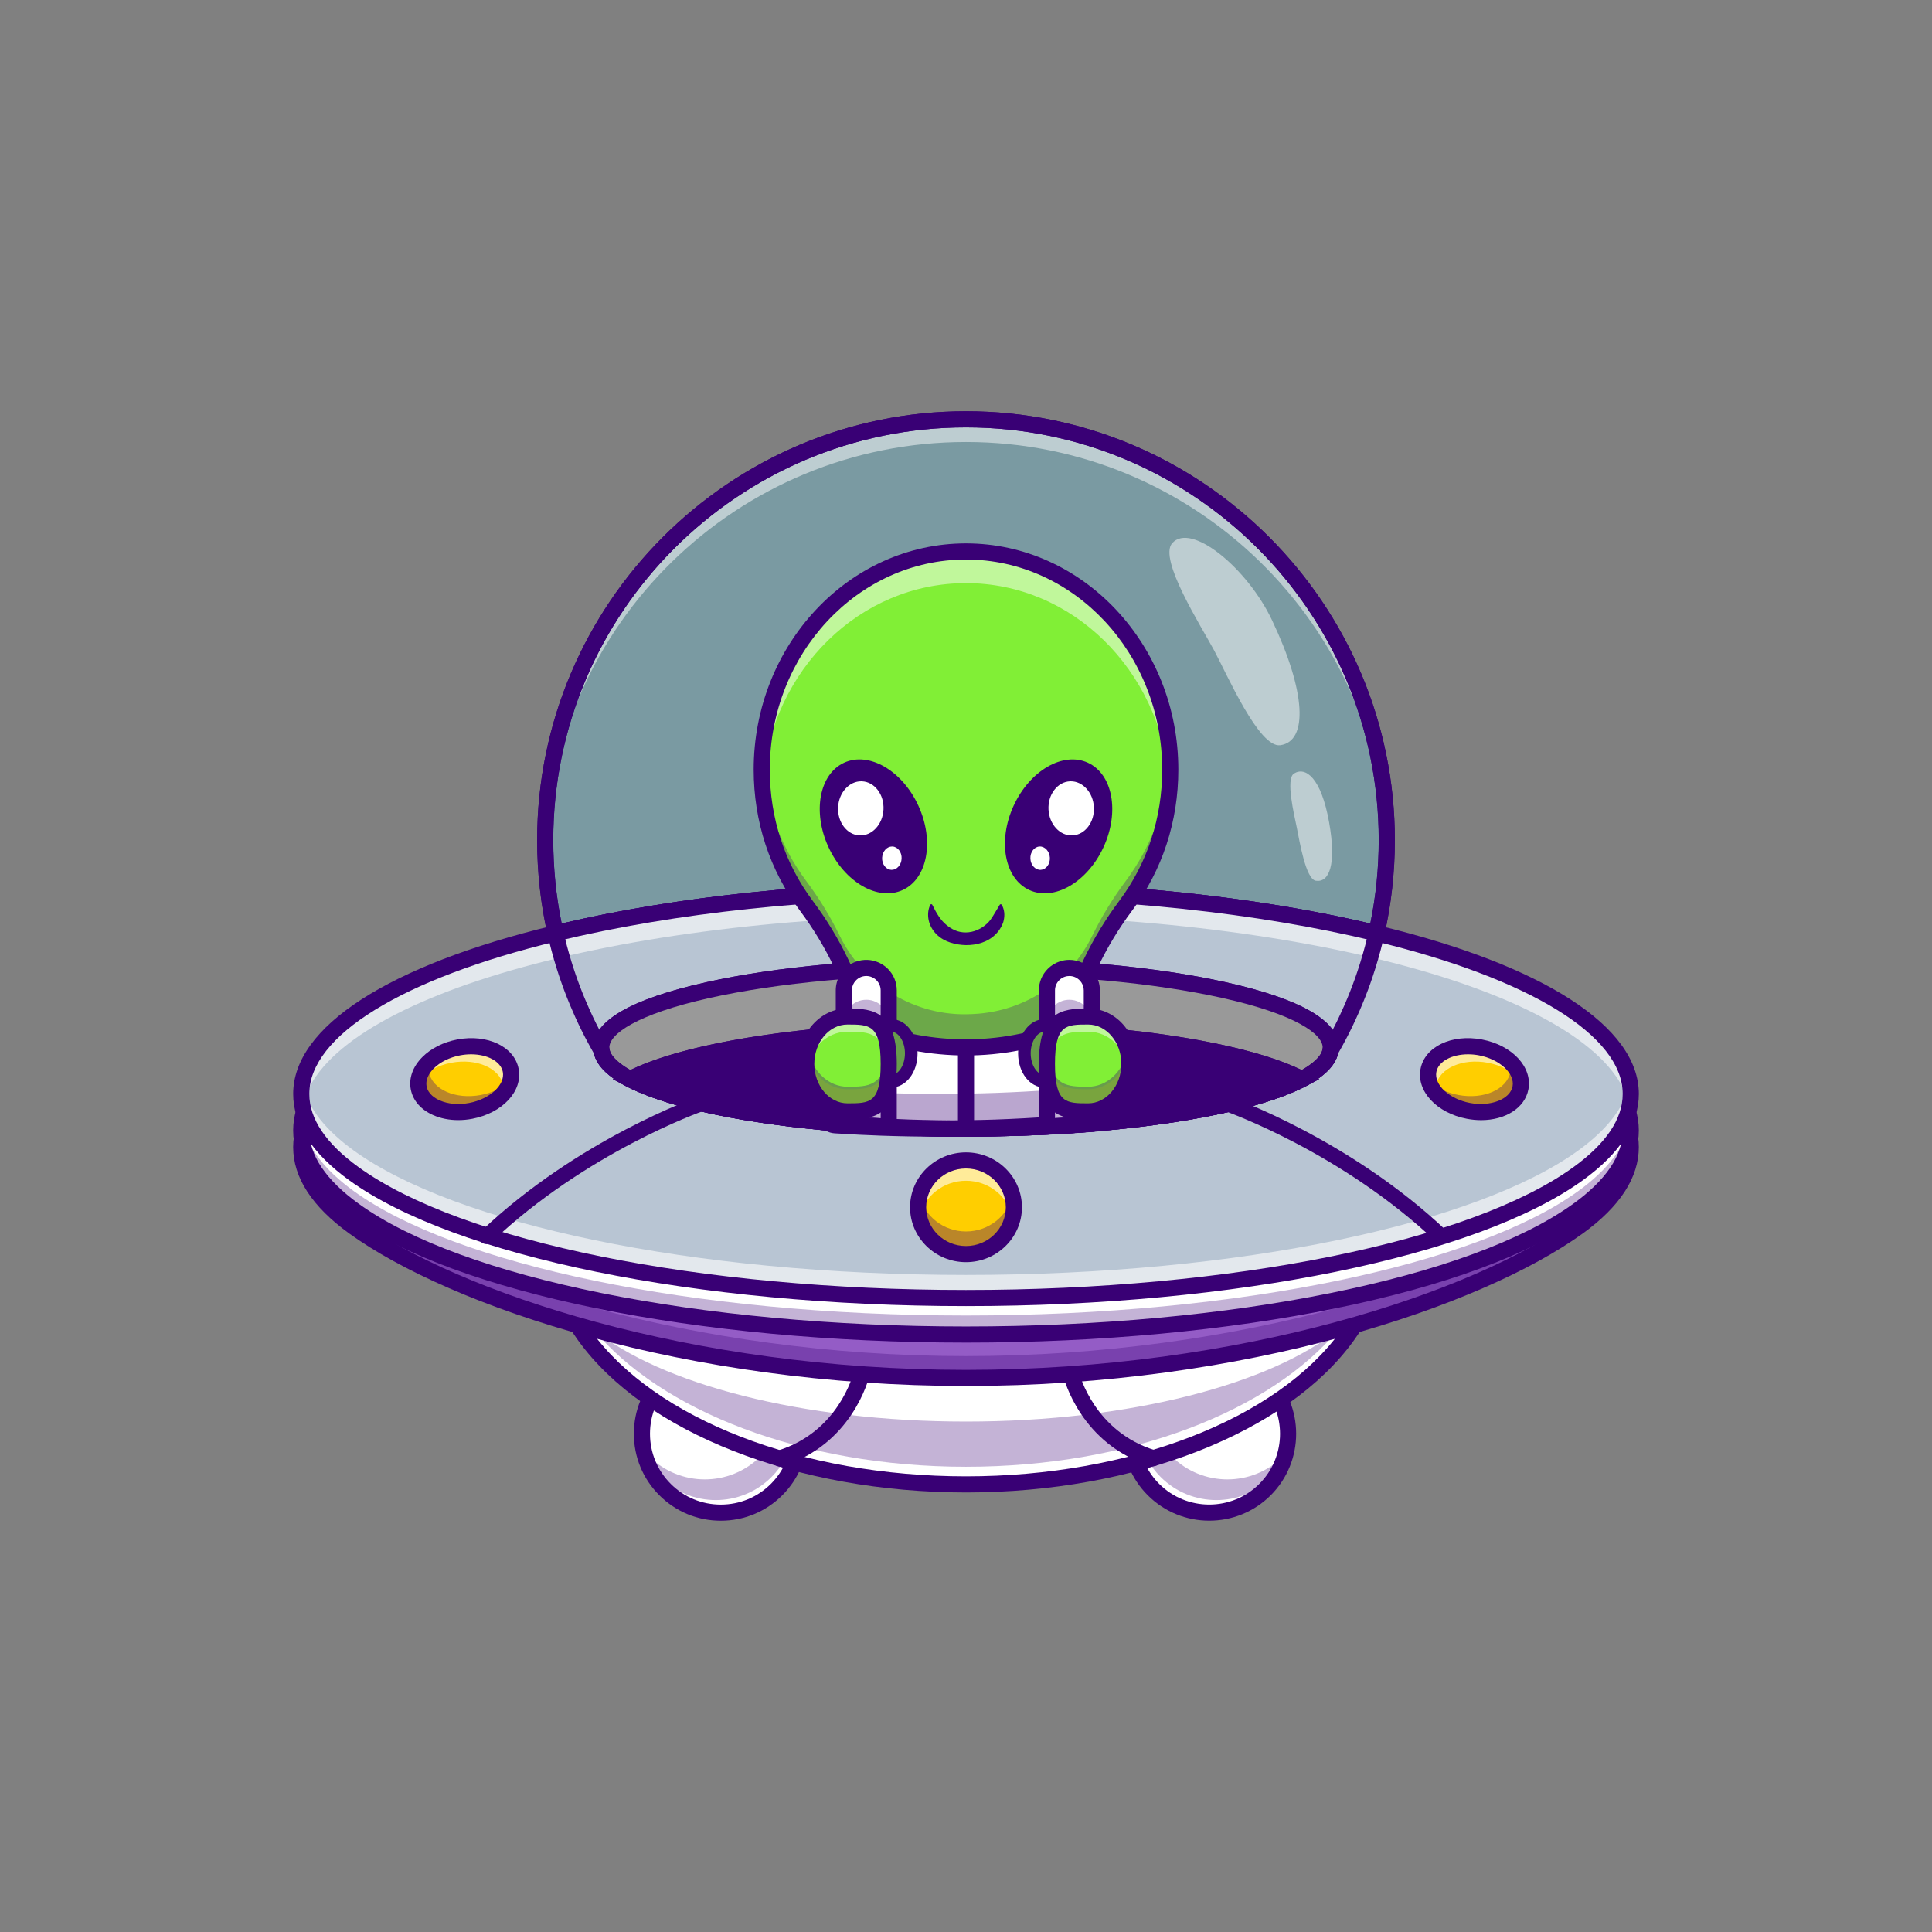 <?xml version="1.0" encoding="UTF-8"?>
<svg id="Layer_1" data-name="Layer 1" xmlns="http://www.w3.org/2000/svg" viewBox="0 0 4000 4000">
  <rect x="0" y="0" width="4000" height="4000" fill="#808080" stroke="none"/>
  <defs>
    <style>
      .cls-1 {
        fill: #999;
      }

      .cls-1, .cls-2, .cls-3, .cls-4, .cls-5, .cls-6, .cls-7, .cls-8, .cls-9, .cls-10, .cls-11, .cls-12 {
        stroke-width: 0px;
      }

      .cls-13 {
        opacity: .5;
      }

      .cls-2 {
        fill: #6bd6f0;
      }

      .cls-14 {
        opacity: .6;
      }

      .cls-3 {
        fill: #b2223d;
      }

      .cls-4 {
        fill: #6b184e;
      }

      .cls-5 {
        fill: #390075;
      }

      .cls-6 {
        fill: #81ef36;
      }

      .cls-7 {
        fill: #b8c5d3;
      }

      .cls-15 {
        opacity: .35;
      }

      .cls-8 {
        fill: #102770;
      }

      .cls-9 {
        fill: #fff;
      }

      .cls-16 {
        opacity: .3;
      }

      .cls-10 {
        fill: #dbdbdb;
      }

      .cls-11 {
        fill: #ffce00;
      }

      .cls-12 {
        fill: #945cc6;
      }
    </style>
  </defs>
  <g>
    <circle class="cls-9" cx="1492.36" cy="2968.47" r="163.34"/>
    <path class="cls-5" d="M1492.36,3134.41c-44.32,0-86-17.26-117.34-48.6-31.34-31.34-48.6-73.01-48.6-117.34s17.26-86,48.6-117.34c31.34-31.34,73.01-48.6,117.34-48.6s86,17.26,117.34,48.6c31.34,31.34,48.6,73.01,48.6,117.34s-17.26,86-48.6,117.34h0c-31.34,31.34-73.01,48.6-117.34,48.6ZM1492.36,2807.74c-42.93,0-83.29,16.72-113.65,47.08-30.36,30.36-47.08,70.72-47.08,113.65s16.72,83.29,47.08,113.65c30.36,30.36,70.72,47.08,113.65,47.08s83.29-16.72,113.65-47.08h0c30.36-30.36,47.08-70.72,47.08-113.65s-16.72-83.29-47.08-113.65c-30.36-30.36-70.72-47.08-113.65-47.08Z"/>
  </g>
  <g class="cls-16">
    <path class="cls-5" d="M1336.04,3015.73c7.63,15.19,17.7,29.47,30.39,42.15,63.81,63.81,167.22,63.81,230.98,0,44.12-44.08,57.69-107.16,40.79-162.97,1.93,3.83,3.7,7.72,5.31,11.66-6-14.68-14.19-28.67-24.65-41.44,11.27,52.41-3.46,109.25-44.15,149.94-63.81,63.81-167.22,63.81-231.02,0-3.88-3.88-7.55-7.93-10.98-12.1,2.25,10.51,5.6,20.82,9.95,30.81-2.56-5.91-4.78-11.93-6.61-18.04Z"/>
  </g>
  <path class="cls-5" d="M1492.36,3148.5c-48.09,0-93.29-18.73-127.3-52.73-34-34-52.73-79.21-52.73-127.3s18.73-93.3,52.73-127.3c34-34,79.21-52.73,127.3-52.73s93.29,18.73,127.3,52.73c34,34,52.73,79.21,52.73,127.3s-18.73,93.29-52.73,127.3h0c-34,34-79.21,52.73-127.3,52.73ZM1492.36,2821.83c-39.17,0-75.99,15.25-103.69,42.95-27.7,27.7-42.95,64.52-42.95,103.69s15.26,75.99,42.95,103.69c27.7,27.7,64.52,42.95,103.69,42.95s75.99-15.25,103.69-42.95h0c27.7-27.7,42.95-64.52,42.95-103.69s-15.26-76-42.95-103.69c-27.7-27.7-64.52-42.95-103.69-42.95Z"/>
  <g>
    <circle class="cls-9" cx="2503.61" cy="2968.47" r="163.34"/>
    <path class="cls-5" d="M2503.61,3134.34c-42.49,0-84.99-16.17-117.34-48.52h0c-64.7-64.7-64.7-169.98,0-234.68,64.71-64.7,169.98-64.7,234.68,0,64.7,64.7,64.7,169.98,0,234.68-32.35,32.35-74.85,48.52-117.34,48.52ZM2389.96,3082.12c62.68,62.67,164.65,62.66,227.31,0,62.66-62.67,62.66-164.64,0-227.3-62.66-62.67-164.63-62.66-227.31,0-62.66,62.67-62.66,164.64,0,227.3h0Z"/>
  </g>
  <g class="cls-16">
    <path class="cls-5" d="M2664.3,3015.73c-7.63,15.19-17.7,29.47-30.39,42.15-63.81,63.81-167.22,63.81-230.98,0-44.12-44.08-57.69-107.16-40.79-162.97-1.93,3.83-3.7,7.72-5.31,11.66,6-14.68,14.19-28.67,24.65-41.44-11.27,52.41,3.46,109.25,44.15,149.94,63.81,63.81,167.22,63.81,231.02,0,3.88-3.88,7.55-7.93,10.98-12.1-2.25,10.51-5.6,20.82-9.95,30.81,2.56-5.91,4.78-11.93,6.61-18.04Z"/>
  </g>
  <path class="cls-5" d="M2503.61,3148.41c-46.1,0-92.2-17.55-127.3-52.64h0c-70.19-70.19-70.19-184.41,0-254.6,70.2-70.18,184.4-70.19,254.6,0,70.19,70.19,70.19,184.41,0,254.6-35.1,35.1-81.2,52.64-127.3,52.64ZM2399.92,3072.16c57.18,57.18,150.22,57.17,207.39,0,57.17-57.18,57.17-150.21,0-207.39-57.18-57.18-150.22-57.17-207.39,0-57.17,57.18-57.17,150.21,0,207.39h0Z"/>
  <g class="cls-16">
    <path class="cls-2" d="M2871.21,1739.46c0,66.27-7.39,130.79-21.41,192.8-234.03-56.46-529.11-90.18-849.82-90.18s-615.83,33.72-849.82,90.18c-14.02-62.01-21.41-126.53-21.41-192.8,0-481.2,390.06-871.27,871.22-871.27s871.22,390.06,871.22,871.27Z"/>
  </g>
  <g class="cls-13">
    <path class="cls-9" d="M1999.99,915.14c473.28,0,858.41,377.39,870.9,847.7.2-7.77.32-15.56.32-23.38,0-481.2-390.06-871.27-871.22-871.27s-871.23,390.06-871.23,871.27c0,7.82.12,15.61.33,23.38,12.49-470.31,397.62-847.7,870.9-847.7Z"/>
  </g>
  <path class="cls-5" d="M1137.62,1952.46l-3.73-16.52c-14.48-64.03-21.82-130.14-21.82-196.48,0-489.62,398.32-887.96,887.92-887.96s887.92,398.34,887.92,887.96c0,66.34-7.34,132.45-21.82,196.48l-3.73,16.52-16.46-3.97c-243.28-58.69-535.79-89.72-845.9-89.72s-602.66,31.02-845.9,89.72l-16.46,3.97ZM1999.99,1825.38c305.68,0,594.65,29.95,837.09,86.69,11.57-56.45,17.44-114.44,17.44-172.62,0-471.21-383.34-854.57-854.53-854.57s-854.53,383.36-854.53,854.57c0,58.18,5.86,116.17,17.44,172.62,242.4-56.74,531.37-86.69,837.09-86.69Z"/>
  <path class="cls-5" d="M1137.62,1952.46l-3.73-16.52c-14.48-64.03-21.82-130.14-21.82-196.48,0-489.62,398.32-887.96,887.92-887.96s887.92,398.34,887.92,887.96c0,66.34-7.34,132.45-21.82,196.48l-3.73,16.52-16.46-3.97c-243.28-58.69-535.79-89.72-845.9-89.72s-602.66,31.02-845.9,89.72l-16.46,3.97ZM1999.99,1825.38c305.68,0,594.65,29.95,837.09,86.69,11.57-56.45,17.44-114.44,17.44-172.62,0-471.21-383.34-854.57-854.53-854.57s-854.53,383.36-854.53,854.57c0,58.18,5.86,116.17,17.44,172.62,242.4-56.74,531.37-86.69,837.09-86.69Z"/>
  <path class="cls-9" d="M2857.24,2568.32c0,70-24.17,136.67-67.87,197.33-130.44,180.81-434.78,307.62-789.38,307.62s-658.98-126.81-789.38-307.62c-43.7-60.65-67.87-127.33-67.87-197.33,0-278.96,383.78-505.05,857.25-505.05s857.25,226.09,857.25,505.05Z"/>
  <g class="cls-16">
    <path class="cls-5" d="M1228.29,2751.86c138.82,168.6,432.15,284.9,771.7,284.9s632.83-116.3,771.69-284.9c0,0,.01-.01.02-.02-138.85,113.24-432.19,191.35-771.71,191.35s-632.92-78.12-771.72-191.36c0,.01.02.02.03.03Z"/>
  </g>
  <g class="cls-15">
    <path class="cls-4" d="M1143.49,2589.69c2.13,29.84,8.6,59.05,19.15,87.34-13.02-23.54-19.91-47.95-19.91-73.03,0-4.8.25-9.56.75-14.31Z"/>
    <path class="cls-5" d="M1160.36,2678.3c-13.42-24.27-20.23-49.27-20.23-74.29,0-4.85.25-9.76.76-14.58l5.2.09c2.09,29.29,8.48,58.43,19,86.62l-4.73,2.18Z"/>
  </g>
  <g class="cls-15">
    <path class="cls-4" d="M2857.23,2604.01c0,25.08-6.89,49.49-19.91,73.03,10.56-28.29,17.03-57.51,19.15-87.34.5,4.76.75,9.51.75,14.31Z"/>
    <path class="cls-5" d="M2839.61,2678.3l-4.73-2.18c10.52-28.18,16.91-57.32,19-86.62l5.2-.09c.51,4.83.76,9.73.76,14.58,0,25.03-6.81,50.02-20.23,74.29Z"/>
  </g>
  <g>
    <path class="cls-3" d="M3376.31,2374.95c0,58.59-38.8,114.4-108.96,165.16-209.42,151.34-698.05,312.77-1267.36,312.77s-1058-161.43-1267.36-312.77c-70.16-50.77-108.96-106.57-108.96-165.16,0-233.49,616.17-422.73,1376.32-422.73s1376.32,189.24,1376.32,422.73Z"/>
    <path class="cls-5" d="M1999.99,2855.49c-574.07,0-1060.17-162.39-1268.88-313.26-73.02-52.83-110.04-109.11-110.04-167.28,0-114.17,143.81-221.21,404.94-301.41,260.18-79.91,606.08-123.92,973.98-123.92s713.77,44.01,973.96,123.92c261.15,80.2,404.97,187.25,404.97,301.41,0,58.16-37.02,114.45-110.04,167.28-208.78,150.88-694.91,313.26-1268.89,313.26ZM1999.99,1954.83c-757.47,0-1373.71,188.47-1373.71,420.12,0,56.4,36.3,111.26,107.88,163.05,208.06,150.4,692.92,312.27,1265.83,312.27s1057.71-161.87,1265.83-312.27c71.58-51.79,107.88-106.65,107.88-163.05,0-231.65-616.24-420.12-1373.71-420.12Z"/>
  </g>
  <path class="cls-5" d="M1999.99,3089.96c-349.95,0-665.11-123.47-802.92-314.55-47.13-65.4-71.02-135.08-71.02-207.09,0-141.07,92.09-273.01,259.3-371.52,164.43-96.88,382.72-150.23,614.65-150.23s450.19,53.35,614.63,150.23c167.22,98.51,259.31,230.45,259.31,371.52,0,72.01-23.9,141.68-71.02,207.08-137.85,191.09-453.01,314.56-802.93,314.56ZM1999.99,2079.96c-463.49,0-840.56,219.08-840.56,488.36,0,64.86,21.77,127.97,64.72,187.57,131.73,182.66,436.26,300.69,775.83,300.69s644.07-118.03,775.84-300.7c42.94-59.59,64.72-122.7,64.72-187.56,0-269.28-377.07-488.36-840.56-488.36Z"/>
  <g>
    <path class="cls-12" d="M3376.31,2374.95c0,58.59-38.8,114.4-108.96,165.16-209.42,151.34-698.05,312.77-1267.36,312.77s-1058-161.43-1267.36-312.77c-70.16-50.77-108.96-106.57-108.96-165.16,0-233.49,616.17-422.73,1376.32-422.73s1376.32,189.24,1376.32,422.73Z"/>
    <path class="cls-8" d="M1999.99,2855.49c-574.07,0-1060.17-162.39-1268.88-313.26-73.02-52.83-110.04-109.11-110.04-167.28,0-114.17,143.81-221.21,404.94-301.41,260.18-79.91,606.08-123.92,973.98-123.92s713.77,44.01,973.96,123.92c261.15,80.2,404.97,187.25,404.97,301.41,0,58.16-37.02,114.45-110.04,167.28-208.78,150.88-694.91,313.26-1268.89,313.26ZM1999.99,1954.83c-757.47,0-1373.71,188.47-1373.71,420.12,0,56.4,36.3,111.26,107.88,163.05,208.06,150.4,692.92,312.27,1265.83,312.27s1057.71-161.87,1265.83-312.27c71.58-51.79,107.88-106.65,107.88-163.05,0-231.65-616.24-420.12-1373.71-420.12Z"/>
  </g>
  <g class="cls-16">
    <path class="cls-5" d="M3376.33,2374.94c0,58.59-38.81,114.39-108.96,165.17-209.45,151.32-698.08,312.78-1267.38,312.78s-1058.01-161.46-1267.34-312.78c-70.19-50.79-108.96-106.58-108.96-165.17,0-7.6.67-15.11,1.96-22.58,8.64,50.33,45.9,98.36,107,142.51,209.32,151.36,697.96,312.78,1267.34,312.78s1057.93-161.42,1267.38-312.78c61.05-44.15,98.36-92.18,107-142.51,1.29,7.47,1.96,14.98,1.96,22.58Z"/>
  </g>
  <path class="cls-5" d="M1999.99,2869.57c-577.2,0-1066.64-163.77-1277.14-315.93-76.89-55.63-115.88-115.75-115.88-178.69,0-120.88,147.35-232.7,414.89-314.88,261.49-80.31,608.86-124.54,978.12-124.54s716.6,44.23,978.09,124.54c267.57,82.18,414.92,194,414.92,314.88,0,62.94-38.99,123.06-115.87,178.69-210.57,152.17-700.04,315.94-1277.15,315.94ZM1999.99,1968.91c-366.03,0-709.92,43.71-968.31,123.07-248.69,76.38-391.31,179.52-391.31,282.97,0,51.62,34.33,102.64,102.06,151.64,206.27,149.11,687.79,309.6,1257.57,309.6s1051.24-160.49,1257.58-309.6c67.71-48.99,102.04-100.01,102.04-151.63,0-103.44-142.64-206.58-391.33-282.97-258.41-79.36-602.28-123.07-968.29-123.07Z"/>
  <g>
    <path class="cls-9" d="M3376.31,2340.39c0,58.59-38.8,114.4-108.96,165.16-209.42,151.34-698.05,257.48-1267.36,257.48s-1058-106.14-1267.36-257.48c-70.16-50.77-108.96-106.57-108.96-165.16,0-233.49,616.17-422.73,1376.32-422.73s1376.32,189.24,1376.32,422.73Z"/>
    <path class="cls-5" d="M1999.99,2765.64c-554.03,0-1052.1-101.26-1268.88-257.97-73.02-52.83-110.04-109.11-110.04-167.28,0-114.17,143.81-221.21,404.94-301.41,260.18-79.91,606.08-123.92,973.98-123.92s713.77,44.01,973.96,123.92c261.15,80.2,404.97,187.25,404.97,301.41,0,58.17-37.02,114.45-110.04,167.28-216.86,156.71-714.92,257.97-1268.89,257.97ZM1999.99,1920.27c-757.47,0-1373.71,188.47-1373.71,420.12,0,56.4,36.3,111.26,107.88,163.05,215.96,156.11,712.83,256.98,1265.83,256.98s1049.81-100.87,1265.83-256.98c71.58-51.79,107.88-106.65,107.88-163.05,0-231.65-616.24-420.12-1373.71-420.12Z"/>
  </g>
  <g>
    <path class="cls-9" d="M3376.31,2340.39c0,58.59-38.8,114.4-108.96,165.16-209.42,151.34-698.05,257.48-1267.36,257.48s-1058-106.14-1267.36-257.48c-70.16-50.77-108.96-106.57-108.96-165.16,0-233.49,616.17-422.73,1376.32-422.73s1376.32,189.24,1376.32,422.73Z"/>
    <path class="cls-5" d="M1999.99,2765.64c-554.03,0-1052.1-101.26-1268.88-257.97-73.02-52.83-110.04-109.11-110.04-167.28,0-114.17,143.81-221.21,404.94-301.41,260.18-79.91,606.08-123.92,973.98-123.92s713.77,44.01,973.96,123.92c261.15,80.2,404.97,187.25,404.97,301.41,0,58.17-37.02,114.45-110.04,167.28-216.86,156.71-714.92,257.97-1268.89,257.97ZM1999.99,1920.27c-757.47,0-1373.71,188.47-1373.71,420.12,0,56.4,36.3,111.26,107.88,163.05,215.96,156.11,712.83,256.98,1265.83,256.98s1049.81-100.87,1265.83-256.98c71.58-51.79,107.88-106.65,107.88-163.05,0-231.65-616.24-420.12-1373.71-420.12Z"/>
  </g>
  <g class="cls-16">
    <path class="cls-5" d="M3376.33,2340.39c0,58.59-38.81,114.39-108.96,165.17-209.45,151.32-698.08,257.48-1267.38,257.48s-1058.01-106.16-1267.34-257.48c-70.19-50.79-108.96-106.58-108.96-165.17,0-6.59.5-13.15,1.5-19.66,7.68,51.41,45.2,100.36,107.46,145.43,209.32,151.32,697.96,257.48,1267.34,257.48s1057.93-106.16,1267.38-257.48c62.22-45.07,99.78-94.02,107.46-145.43,1,6.51,1.5,13.06,1.5,19.66Z"/>
  </g>
  <path class="cls-5" d="M1999.99,2779.73c-556.8,0-1058.1-102.31-1277.14-260.64-76.89-55.63-115.88-115.75-115.88-178.69,0-120.88,147.35-232.7,414.89-314.88,261.49-80.31,608.86-124.54,978.12-124.54s716.6,44.23,978.09,124.54c267.57,82.18,414.92,194,414.92,314.88,0,62.94-38.99,123.06-115.87,178.69-219.11,158.34-720.42,260.65-1277.15,260.65ZM1999.99,1934.36c-366.03,0-709.92,43.71-968.31,123.07-248.69,76.38-391.31,179.52-391.31,282.96,0,51.62,34.33,102.64,102.06,151.64,213.7,154.49,707.33,254.31,1257.57,254.31s1043.8-99.83,1257.58-254.32c67.71-48.99,102.04-100.01,102.04-151.63,0-103.44-142.64-206.58-391.33-282.96-258.41-79.36-602.28-123.07-968.29-123.07Z"/>
  <path class="cls-7" d="M3376.31,2264.82c0,58.59-38.8,114.4-108.96,165.16-209.42,151.34-698.05,257.48-1267.36,257.48s-1058-106.14-1267.36-257.48c-70.16-50.77-108.96-106.57-108.96-165.16,0-233.49,616.17-422.73,1376.32-422.73s1376.32,189.24,1376.32,422.73Z"/>
  <g class="cls-14">
    <path class="cls-9" d="M3376.33,2280.46c0,58.59-38.81,114.39-108.96,165.17-209.45,151.32-698.08,257.48-1267.38,257.48s-1058.01-106.16-1267.34-257.48c-70.19-50.79-108.96-106.58-108.96-165.17,0-10.68,1.29-21.28,3.84-31.76,11.31,47.03,47.7,91.93,105.12,133.46,209.32,151.32,697.96,257.48,1267.34,257.48s1057.93-106.16,1267.38-257.48c57.38-41.52,93.77-86.43,105.12-133.46,2.55,10.47,3.84,21.07,3.84,31.76Z"/>
  </g>
  <g class="cls-14">
    <path class="cls-9" d="M3376.33,2259.6c0,9.72-1.09,19.36-3.17,28.92-48.32-220.01-644.67-393.86-1373.17-393.86s-1324.84,173.85-1373.13,393.86c-2.09-9.56-3.17-19.2-3.17-28.92,0-233.49,616.16-422.74,1376.3-422.74s1376.34,189.25,1376.34,422.74Z"/>
  </g>
  <path class="cls-5" d="M2695.32,2234.26c-114.9,60.16-382.98,102.35-695.33,102.35s-580.47-42.19-695.33-102.35c114.86-60.2,382.95-102.39,695.33-102.39s580.43,42.19,695.33,102.39Z"/>
  <path class="cls-5" d="M1999.99,2353.33c-306.09,0-582.06-40.93-703.07-104.27l-28.23-14.78,28.23-14.8c120.89-63.37,396.87-104.32,703.07-104.32s582.18,40.95,703.07,104.32l28.23,14.8-28.23,14.78c-121.02,63.34-396.98,104.27-703.07,104.27ZM1344.63,2234.26c129.51,52.54,379.32,85.68,655.36,85.68s525.84-33.14,655.35-85.68c-129.42-52.56-379.22-85.71-655.35-85.71s-525.94,33.15-655.36,85.71Z"/>
  <path class="cls-5" d="M1999.99,2353.31c-306.18,0-582.15-40.93-703.07-104.26-45.61-23.9-68.74-50.97-68.74-80.44,0-55.07,78.81-100.54,234.23-135.12,143.77-32,334.69-49.62,537.58-49.62s393.79,17.62,537.57,49.62c155.43,34.59,234.24,80.05,234.24,135.12,0,29.47-23.12,56.53-68.73,80.44-120.97,63.34-396.94,104.26-703.08,104.26ZM1999.99,2017.25c-200.53,0-388.86,17.34-530.33,48.82-153.43,34.14-208.09,75.35-208.09,102.54,0,15.62,18.05,33.69,50.84,50.87,116.5,61.02,386.39,100.45,687.58,100.45s571.05-39.43,687.59-100.45c32.78-17.18,50.83-35.25,50.83-50.87,0-27.18-54.67-68.39-208.11-102.54-141.46-31.48-329.8-48.82-530.31-48.82Z"/>
  <path class="cls-1" d="M2755.12,2168.62c0,23.29-21.28,45.45-59.8,65.64-114.89-60.22-382.97-102.41-695.33-102.41s-580.44,42.19-695.33,102.41c-38.48-20.2-59.76-42.36-59.76-65.64,0-92.85,338.02-168.05,755.09-168.05s755.13,75.2,755.13,168.05Z"/>
  <path class="cls-5" d="M1304.66,2253.12l-7.75-4.07c-45.58-23.93-68.69-50.99-68.69-80.42,0-55.09,78.8-100.56,234.21-135.14,143.75-31.99,334.66-49.61,537.57-49.61s393.81,17.62,537.57,49.61c155.44,34.58,234.25,80.05,234.25,135.14,0,29.45-23.13,56.51-68.74,80.43l-7.75,4.07-7.75-4.06c-116.48-61.05-386.37-100.5-687.58-100.5s-571.11,39.45-687.58,100.5l-7.75,4.07ZM1999.99,2115.17c299.6,0,570.26,39.2,695.04,100.25,28.06-15.95,43.4-32.42,43.4-46.79,0-27.19-54.67-68.41-208.11-102.55-141.45-31.47-329.79-48.81-530.32-48.81s-388.88,17.33-530.32,48.81c-153.42,34.14-208.08,75.36-208.08,102.55,0,14.37,15.32,30.83,43.36,46.79,124.78-61.04,395.44-100.25,695.03-100.25Z"/>
  <path class="cls-5" d="M1999.99,2353.33c-306.09,0-582.06-40.93-703.07-104.27l-28.23-14.78,28.23-14.8c120.89-63.37,396.87-104.32,703.07-104.32s582.18,40.95,703.07,104.32l28.23,14.8-28.23,14.78c-121.02,63.34-396.98,104.27-703.07,104.27ZM1344.63,2234.26c129.51,52.54,379.32,85.68,655.36,85.68s525.84-33.14,655.35-85.68c-129.42-52.56-379.22-85.71-655.35-85.71s-525.94,33.15-655.36,85.71Z"/>
  <path class="cls-5" d="M1999.99,2704.16c-556.79,0-1058.09-102.31-1277.12-260.65-76.89-55.63-115.87-115.75-115.87-178.7,0-138.9,196.55-266.03,539.26-348.78,245.77-59.3,540.98-90.65,853.73-90.65s607.93,31.35,853.73,90.65c342.73,82.76,539.3,209.89,539.3,348.78,0,62.92-38.98,123.04-115.86,178.7-219.18,158.34-720.49,260.65-1277.17,260.65ZM1999.99,1858.77c-310.16,0-602.66,31.02-845.9,89.72-321.67,77.67-513.7,195.93-513.7,316.33,0,51.63,34.33,102.65,102.05,151.65,213.7,154.49,707.33,254.31,1257.55,254.31s1043.76-99.83,1257.6-254.32c67.71-49.02,102.04-100.04,102.04-151.64,0-120.4-192.05-238.65-513.75-316.33-243.28-58.69-535.79-89.71-845.9-89.71Z"/>
  <g>
    <path class="cls-9" d="M2292.39,2287.54c4.83,15-5.25,30.69-20.92,32.38-29.99,3.24-61.1,6.04-93.13,8.37-74.05,5.43-153.19,8.33-235.32,8.33-40.43,0-80.13-.69-118.87-2.07-14.55-.52-28.96-1.11-43.19-1.83-17.98-.87-35.74-1.88-53.22-3.03-15.5-1.02-26.17-15.82-22.45-30.9,13.08-53.05,35.9-113.71,75.67-168.19,7.64-10.47,15.92-20.71,24.87-30.62,6.7-7.42,17.29-9.98,26.69-6.58,108.87,39.27,228.07,39.41,337.03.4,10.14-3.63,21.5-.36,28.07,8.18,46.51,60.44,76.04,127.35,94.78,185.57Z"/>
    <path class="cls-5" d="M1943.01,2339.22c-40.37,0-80.4-.7-118.96-2.08-14.56-.52-28.98-1.11-43.23-1.83-17.88-.86-35.8-1.88-53.26-3.03-8.11-.54-15.51-4.6-20.31-11.16-4.83-6.61-6.48-14.98-4.51-22.97,16.03-64.99,41.63-121.88,76.1-169.1,7.88-10.78,16.31-21.16,25.04-30.83,7.41-8.22,18.99-11.09,29.52-7.29,108.06,38.98,227.13,39.11,335.27.4,11.29-4.05,23.75-.41,31.02,9.04,40.17,52.21,72.2,114.91,95.19,186.36h0c2.56,7.94,1.42,16.5-3.12,23.48-4.5,6.93-11.79,11.41-20,12.3-30.02,3.24-61.39,6.06-93.23,8.38-75.47,5.53-154.71,8.33-235.51,8.33ZM1824,2094.5c-6.11,0-12.02,2.53-16.26,7.22-8.62,9.54-16.93,19.78-24.7,30.41-34.06,46.67-59.38,102.95-75.25,167.27-1.6,6.48-.26,13.28,3.66,18.64,3.88,5.31,9.87,8.6,16.44,9.03,17.42,1.15,35.31,2.17,53.17,3.03,14.23.73,28.63,1.31,43.16,1.83,38.51,1.37,78.47,2.07,118.78,2.07,80.67,0,159.78-2.8,235.14-8.32,31.77-2.32,63.08-5.13,93.04-8.36,6.65-.72,12.55-4.35,16.19-9.96,3.67-5.66,4.59-12.6,2.53-19.03h0c-22.81-70.88-54.56-133.04-94.36-184.78-5.89-7.65-16-10.59-25.12-7.31-109.29,39.13-229.6,38.98-338.8-.41-2.5-.9-5.07-1.34-7.62-1.34Z"/>
  </g>
  <g class="cls-15">
    <path class="cls-5" d="M2271.45,2319.9c-29.96,3.26-61.09,6.05-93.1,8.39-74.07,5.43-153.2,8.35-235.32,8.35-40.44,0-80.17-.71-118.89-2.09-14.52-.54-28.96-1.13-43.19-1.84-17.99-.88-35.72-1.88-53.21-3.05-15.52-1-26.17-15.82-22.45-30.88,3.46-14.11,7.64-28.75,12.64-43.69,2.92,1.54,6.26,2.5,9.81,2.75,17.49,1.13,35.22,2.17,53.21,3,14.23.75,28.67,1.34,43.19,1.84,38.73,1.38,78.46,2.09,118.89,2.09,82.13,0,161.25-2.92,235.32-8.35,32.01-2.3,63.14-5.13,93.1-8.35,2.25-.25,4.38-.79,6.34-1.54,5.51,13.98,10.35,27.71,14.61,40.98,4.8,15.02-5.26,30.71-20.95,32.38Z"/>
  </g>
  <path class="cls-5" d="M1943.01,2353.31c-40.54,0-80.73-.7-119.47-2.09-14.63-.52-29.12-1.11-43.45-1.84-17.41-.84-34.96-1.83-52.14-2.95-12.63-.83-24.15-7.16-31.61-17.38-7.49-10.26-10.03-23.22-6.95-35.57,16.49-66.24,42.76-124.35,78.08-172.72,11.67-15.99,24.5-31.07,38.11-44.82l7.77-7.85,10.26,4.08c114.9,45.69,241.44,45.64,356.29-.13l11.27-4.49,7.75,9.33c44.6,53.67,80.18,119.15,105.75,194.61h0c4.95,14.58,3.02,30.37-5.29,43.33-8.31,12.95-21.86,21.29-37.18,22.87-26.75,2.77-54.55,5.21-82.65,7.25-75.81,5.56-155.4,8.37-236.54,8.37ZM1821.79,2107.24c-9.67,10.4-18.85,21.53-27.37,33.2-32.76,44.86-57.19,99.07-72.64,161.1-.93,3.73.55,6.5,1.52,7.82.95,1.3,3.09,3.51,6.83,3.75,16.98,1.11,34.35,2.1,51.61,2.93,14.2.72,28.53,1.31,42.98,1.82,38.34,1.37,78.14,2.06,118.28,2.06,80.33,0,159.1-2.79,234.11-8.28,27.76-2.02,55.23-4.43,81.64-7.16,5.16-.53,9.71-3.34,12.51-7.69,2.79-4.36,3.44-9.67,1.78-14.58h0c-22.79-67.25-53.81-125.97-92.31-174.72-116.2,43.17-242.76,43.08-358.95-.23Z"/>
  <path class="cls-6" d="M2422.89,1593.48c0,106.61-34.56,204.52-92.34,281.8-56.93,76.14-97.57,162.11-119.59,252.52l-.05.05c-135.44,53.97-286.39,54.02-421.83.15-22.02-90.46-62.66-176.53-119.64-252.72-57.77-77.23-92.34-175.19-92.34-281.8,0-249.51,189.31-451.76,422.87-451.76s422.92,202.25,422.92,451.76Z"/>
  <g class="cls-16">
    <path class="cls-5" d="M2422.89,1593.48c0,106.62-34.55,204.53-92.35,281.81-56.92,76.12-97.57,162.08-119.56,252.52l-.08.04c-135.42,53.96-286.36,54-421.82.12-22.03-90.43-62.68-176.52-119.64-252.68-57.76-77.24-92.35-175.19-92.35-281.81,0-8.6.21-17.19.71-25.66,4.92,96.78,38.48,185.41,91.64,256.52,26.67,35.68,49.76,73.51,69.04,112.95,50.45,103.19,156.81,167.75,271.54,162.4,2.29-.11,4.58-.22,6.87-.34,105.03-5.47,198.46-67.76,244.67-162.23,19.27-39.38,42.34-77.16,68.98-112.78,53.21-71.15,86.72-159.75,91.64-256.52.5,8.47.71,17.07.71,25.66Z"/>
  </g>
  <g class="cls-13">
    <path class="cls-9" d="M1579,1615.81c20.32-229.23,201.06-408.55,420.99-408.55s400.62,179.32,420.98,408.55c1.05-11.56,1.55-23.26,1.74-35.04-6.3-243.63-193.17-439.05-422.75-439.05s-416.51,195.53-422.7,439.26c.2,11.71.69,23.34,1.74,34.83Z"/>
  </g>
  <path class="cls-5" d="M1999.8,2185.23c-73.49,0-146.96-13.91-216.89-41.72l-8.01-3.19-2.04-8.38c-21.68-89.04-60.97-172.03-116.79-246.67-62.58-83.65-95.66-184.56-95.66-291.8,0-258.3,197.19-468.45,439.56-468.45s439.62,210.15,439.62,468.45c0,107.19-33.08,208.09-95.66,291.79-55.81,74.64-95.08,157.56-116.74,246.48l-1.16,4.77-5.89,5.6-3.04,1.24c-70.05,27.92-143.68,41.88-217.29,41.88ZM1803.17,2115.57c127.29,48.41,266.41,48.35,393.68-.16,23.12-90.12,63.59-174.23,120.33-250.13,58.23-77.89,89.01-171.88,89.01-271.8,0-239.9-182.23-435.06-406.23-435.06s-406.18,195.17-406.18,435.06c0,99.98,30.78,193.96,89.01,271.8,56.76,75.9,97.23,160.05,120.37,250.29ZM2210.96,2127.8h.05-.05Z"/>
  <g>
    <ellipse class="cls-5" cx="1808.29" cy="1710.92" rx="102.46" ry="145.06" transform="translate(-549.62 912.55) rotate(-24.71)"/>
    <g>
      <ellipse class="cls-9" cx="1782.18" cy="1673.63" rx="58.66" ry="49.66" transform="translate(23.1 3371.54) rotate(-87.19)"/>
      <path class="cls-5" d="M1781.39,1734.88c-.74,0-1.48-.02-2.22-.05-28.79-1.42-50.86-30.02-49.2-63.76.79-16.27,6.93-31.31,17.26-42.37,10.44-11.17,23.86-16.92,37.95-16.26,14.03.69,26.87,7.76,36.17,19.9,9.2,12.02,13.83,27.59,13.02,43.85-1.61,32.87-25.16,58.68-52.99,58.68ZM1782.95,1617.61c-11.76,0-23.02,5.16-31.9,14.66-9.5,10.16-15.13,24.03-15.87,39.06-1.51,30.87,18.33,57.02,44.25,58.29,26.07,1.29,48.23-22.81,49.74-53.67h0c.74-15.03-3.5-29.39-11.96-40.43-8.35-10.9-19.82-17.25-32.29-17.86-.66-.03-1.32-.05-1.98-.05Z"/>
    </g>
    <g>
      <ellipse class="cls-9" cx="1846.52" cy="1776.79" rx="26.14" ry="22.13" transform="translate(-18.74 3533.9) rotate(-87.19)"/>
      <path class="cls-5" d="M1846.18,1804.87c-.35,0-.69,0-1.04-.03-6.48-.32-12.41-3.58-16.7-9.17-4.21-5.5-6.33-12.63-5.97-20.06.76-15.47,11.97-27.62,25.43-26.87,13.26.65,23.43,13.77,22.67,29.24-.36,7.43-3.17,14.31-7.9,19.38-4.56,4.88-10.38,7.52-16.48,7.52ZM1846.87,1752.61c-10.75,0-19.87,10.2-20.51,23.19-.32,6.51,1.52,12.73,5.17,17.5,3.58,4.67,8.48,7.39,13.8,7.65,5.32.24,10.47-1.96,14.49-6.26,4.1-4.39,6.54-10.39,6.86-16.91.65-13.32-7.86-24.6-18.97-25.15-.28-.01-.56-.02-.84-.02Z"/>
    </g>
  </g>
  <g>
    <ellipse class="cls-5" cx="2191.7" cy="1710.92" rx="145.06" ry="102.46" transform="translate(-278.73 2986.75) rotate(-65.29)"/>
    <g>
      <ellipse class="cls-9" cx="2217.81" cy="1673.63" rx="49.66" ry="58.66" transform="translate(-79.46 110.85) rotate(-2.81)"/>
      <path class="cls-5" d="M2218.6,1734.88c-27.83,0-51.37-25.81-52.99-58.68h0c-.8-16.26,3.83-31.84,13.03-43.85,9.3-12.14,22.14-19.21,36.17-19.9,13.93-.68,27.5,5.08,37.95,16.26,10.33,11.05,16.46,26.1,17.26,42.37,1.66,33.74-20.41,62.34-49.2,63.76-.74.04-1.48.05-2.22.05ZM2217.04,1617.61c-.66,0-1.32.02-1.98.05-12.47.61-23.93,6.96-32.28,17.86-8.45,11.04-12.7,25.39-11.96,40.43h0c1.51,30.87,23.72,54.92,49.74,53.67,25.91-1.27,45.76-27.42,44.25-58.29-.74-15.03-6.37-28.9-15.86-39.06-8.88-9.5-20.14-14.66-31.9-14.66Z"/>
    </g>
    <g>
      <ellipse class="cls-9" cx="2153.46" cy="1776.79" rx="22.13" ry="26.14" transform="translate(-84.59 107.81) rotate(-2.81)"/>
      <path class="cls-5" d="M2153.82,1804.87c-12.82,0-23.66-11.83-24.4-26.89h0c-.76-15.47,9.41-28.58,22.67-29.24,13.24-.73,24.67,11.4,25.43,26.87.37,7.43-1.75,14.56-5.97,20.06-4.29,5.6-10.22,8.86-16.7,9.17-.35.02-.69.03-1.03.03ZM2133.31,1777.78c.66,13.32,10.1,23.69,21.34,23.17,5.32-.26,10.22-2.98,13.8-7.65,3.65-4.77,5.49-10.99,5.17-17.5-.66-13.33-10.42-23.73-21.34-23.17-11.12.55-19.62,11.83-18.97,25.15h0Z"/>
    </g>
  </g>
  <path class="cls-5" d="M1930.27,1873.45c9.08,18.3,16.79,30.9,27.98,40.51,5.52,4.77,11.7,9.05,18.82,12.11,7.08,3.03,15.02,4.65,22.93,4.46,16-.19,30.82-7.17,41.64-16.67,1.4-1.18,2.78-2.39,3.95-3.79.6-.68,1.29-1.31,1.95-1.96l1.73-2.14,1.77-2.16c.51-.78.97-1.59,1.53-2.35,1.12-1.52,2.22-3.1,3.18-4.8,4.32-6.6,8.31-14.07,13.97-23.21l.05-.08c.73-1.17,2.27-1.53,3.44-.81.37.23.66.54.86.89,5.47,9.62,6.52,20.98,4.04,31.89l-1.03,4.08-1.56,3.94c-.52,1.32-1.12,2.61-1.71,3.9l-2.13,3.7c-1.38,2.51-2.95,4.91-4.77,7.13-1.71,2.32-3.67,4.41-5.71,6.43-8.15,8.1-18.24,13.94-28.8,17.38-10.57,3.51-21.53,4.96-32.39,4.88-10.86-.22-21.72-1.81-32.25-5.26-10.49-3.42-20.74-8.95-28.84-17.11-8.1-8.07-13.96-18.5-16.24-29.37-2.24-10.88-1.28-21.97,3.26-31.58.57-1.2,2-1.71,3.2-1.15.51.24.89.64,1.13,1.11l.02.04Z"/>
  <g>
    <path class="cls-10" d="M1840,2050.49v282.22c-27.96-1.35-55.36-3.04-82.04-5.08-3.66-.28-7.29-.55-10.92-.86v-276.27c0-18.63,10.95-34.69,26.78-42.12,5.98-2.8,12.65-4.35,19.7-4.35,4.98,0,9.74.76,14.2,2.21,7.12,2.28,13.51,6.22,18.66,11.4,8.4,8.4,13.61,20.04,13.61,32.86Z"/>
    <path class="cls-5" d="M1842.61,2335.45l-2.74-.13c-28.06-1.35-55.68-3.06-82.11-5.08-3.67-.28-7.3-.55-10.94-.87l-2.38-.2v-278.67c0-18.96,11.1-36.42,28.28-44.48,11.18-5.23,24.35-5.99,35.82-2.26,7.43,2.38,14.24,6.55,19.7,12.05,9.27,9.27,14.37,21.59,14.37,34.7v284.95ZM1749.66,2324.37c2.83.23,5.65.45,8.51.66,25.52,1.95,52.16,3.61,79.23,4.94v-279.48c0-11.71-4.56-22.73-12.85-31.02-4.89-4.91-10.97-8.63-17.61-10.76-10.25-3.33-22.02-2.64-32,2.02-15.35,7.21-25.28,22.81-25.28,39.76v273.87Z"/>
  </g>
  <g>
    <path class="cls-9" d="M1839.99,2050.48v282.23c-27.96-1.34-55.34-3.05-82.04-5.09-3.63-.25-7.26-.54-10.89-.83v-276.3c0-18.61,10.93-34.68,26.79-42.11,5.97-2.8,12.64-4.34,19.7-4.34,4.97,0,9.72.75,14.19,2.21,7.09,2.25,13.52,6.22,18.65,11.39,8.39,8.39,13.6,20.03,13.6,32.84Z"/>
    <path class="cls-5" d="M1842.6,2335.45l-2.73-.13c-27.43-1.31-55.06-3.02-82.12-5.1-3.41-.23-6.85-.51-10.29-.78l-3.01-.24v-278.71c0-18.96,11.11-36.42,28.29-44.47,11.12-5.21,24.39-5.98,35.8-2.25,7.41,2.35,14.23,6.52,19.7,12.03,9.26,9.26,14.36,21.57,14.36,34.68v284.96ZM1749.66,2324.38c2.82.22,5.64.44,8.46.64,26.13,2,52.78,3.67,79.26,4.96v-279.49c0-11.71-4.56-22.72-12.84-31-4.89-4.93-10.97-8.64-17.6-10.75-10.2-3.34-22.06-2.64-31.99,2-15.36,7.2-25.29,22.8-25.29,39.74v273.9Z"/>
  </g>
  <g class="cls-16">
    <path class="cls-5" d="M1839.99,2116.38v216.33c-27.96-1.34-55.34-3.05-82.04-5.09-3.63-.25-7.26-.54-10.89-.83v-210.41c0-18.61,10.93-34.68,26.79-42.11,5.97-2.84,12.64-4.38,19.7-4.38,4.97,0,9.72.75,14.19,2.21,7.09,2.3,13.52,6.22,18.65,11.39,8.39,8.43,13.6,20.07,13.6,32.88Z"/>
  </g>
  <path class="cls-5" d="M1856.69,2350.23l-17.5-.84c-28.19-1.36-55.95-3.08-82.5-5.11-3.7-.28-7.39-.56-11.07-.88l-15.27-1.31v-291.6c0-24.39,14.28-46.86,36.38-57.23,14.43-6.75,31.3-7.74,46.15-2.91,9.51,3.05,18.29,8.42,25.34,15.51,11.89,11.9,18.47,27.76,18.47,44.63v299.73ZM1763.74,2311.33c19.34,1.45,39.29,2.72,59.57,3.82v-264.65c0-7.95-3.1-15.43-8.72-21.06-3.33-3.35-7.45-5.87-11.96-7.31-6.98-2.27-14.97-1.8-21.73,1.37-10.41,4.89-17.16,15.49-17.16,27v260.83Z"/>
  <ellipse class="cls-6" cx="1844.71" cy="2180.78" rx="41.95" ry="57.84"/>
  <g class="cls-15">
    <ellipse class="cls-5" cx="1844.71" cy="2180.78" rx="41.95" ry="57.84"/>
  </g>
  <path class="cls-5" d="M1844.71,2251.67c-30.83,0-54.99-31.14-54.99-70.88s24.15-70.88,54.99-70.88,54.99,31.14,54.99,70.88-24.16,70.88-54.99,70.88ZM1844.71,2135.98c-15.67,0-28.9,20.52-28.9,44.8s13.23,44.8,28.9,44.8,28.91-20.52,28.91-44.8-13.24-44.8-28.91-44.8Z"/>
  <ellipse class="cls-6" cx="1754.62" cy="2202.72" rx="85.39" ry="98.25"/>
  <g class="cls-13">
    <path class="cls-9" d="M1840.03,2202.72c0,5.55-.13,10.81-.38,15.77-4.01-82.46-40.56-82.46-85.05-82.46s-77.75,35.72-84.26,82.46c-.75-5.13-1.13-10.39-1.13-15.77,0-54.25,38.23-98.24,85.38-98.24s85.42,0,85.42,98.24Z"/>
  </g>
  <g class="cls-15">
    <path class="cls-4" d="M1840.03,2202.72c0,98.24-38.27,98.24-85.42,98.24s-85.38-43.98-85.38-98.24c0-8.39.92-16.48,2.63-24.25,9.39,42.57,42.86,74.03,82.75,74.03,42.9,0,78.45,0,84.51-74.03.63,7.34.92,15.4.92,24.25Z"/>
    <path class="cls-5" d="M1754.61,2303.56c-48.52,0-87.99-45.24-87.99-100.84,0-8.37.91-16.71,2.69-24.81l2.55-11.55,2.55,11.55c9.35,42.38,42.33,71.99,80.21,71.99,42.49,0,76.05,0,81.91-71.63h5.2c.63,7.29.93,15.3.93,24.46,0,100.84-40.79,100.84-88.03,100.84ZM1672.5,2190.57c-.44,4.02-.67,8.08-.67,12.14,0,52.73,37.13,95.63,82.77,95.63s81.92,0,82.8-92.17c-12.4,48.94-45.4,48.94-82.8,48.94s-69.18-26-82.11-64.54Z"/>
  </g>
  <path class="cls-5" d="M1754.62,2317.67c-56.29,0-102.09-51.57-102.09-114.94s45.8-114.95,102.09-114.95,102.08,8.46,102.08,114.95-44.24,114.94-102.08,114.94ZM1754.62,2121.16c-37.88,0-68.7,36.59-68.7,81.56s30.82,81.56,68.7,81.56c45.74,0,68.69,0,68.69-81.56s-22.95-81.56-68.69-81.56Z"/>
  <g>
    <path class="cls-10" d="M2167.54,2050.49v282.22c27.96-1.35,55.36-3.04,82.04-5.08,3.66-.28,7.29-.55,10.92-.86v-276.27c0-18.63-10.95-34.69-26.78-42.12-5.98-2.8-12.65-4.35-19.7-4.35-4.98,0-9.74.76-14.2,2.21-7.12,2.28-13.51,6.22-18.66,11.4-8.4,8.4-13.61,20.04-13.61,32.86Z"/>
    <path class="cls-5" d="M2164.94,2335.45v-284.95c0-13.11,5.1-25.43,14.38-34.71,5.46-5.49,12.27-9.66,19.71-12.04,11.45-3.72,24.63-2.96,35.8,2.26,17.18,8.07,28.28,25.53,28.28,44.49v278.67l-2.38.2c-3.64.31-7.27.59-10.94.87-26.42,2.02-54.05,3.73-82.11,5.08l-2.74.13ZM2214.02,2006.62c-4.64,0-9.14.7-13.4,2.08-6.65,2.13-12.74,5.85-17.62,10.76-8.29,8.29-12.85,19.31-12.85,31.02v279.48c27.07-1.33,53.71-2.99,79.23-4.94,2.85-.22,5.68-.43,8.51-.66v-273.87c0-16.95-9.92-32.55-25.28-39.76-5.82-2.72-12.08-4.11-18.59-4.11Z"/>
  </g>
  <g>
    <path class="cls-9" d="M2167.56,2050.48v282.23c27.96-1.34,55.34-3.05,82.04-5.09,3.63-.25,7.26-.54,10.89-.83v-276.3c0-18.61-10.93-34.68-26.79-42.11-5.97-2.8-12.64-4.34-19.7-4.34-4.97,0-9.72.75-14.19,2.21-7.09,2.25-13.52,6.22-18.65,11.39-8.39,8.39-13.6,20.03-13.6,32.84Z"/>
    <path class="cls-5" d="M2164.95,2335.45v-284.96c0-13.1,5.1-25.42,14.37-34.69,5.46-5.51,12.28-9.67,19.71-12.03,11.37-3.72,24.66-2.96,35.78,2.25,17.19,8.05,28.29,25.51,28.29,44.47v278.71l-3.01.24c-3.44.28-6.88.55-10.31.79-27.04,2.07-54.67,3.79-82.1,5.09l-2.73.13ZM2214,2006.65c-4.65,0-9.15.7-13.38,2.08-6.65,2.11-12.74,5.83-17.61,10.75-8.29,8.29-12.85,19.3-12.85,31.01v279.49c26.48-1.29,53.13-2.95,79.24-4.95,2.83-.2,5.66-.42,8.48-.64v-273.9c0-16.95-9.93-32.55-25.29-39.74-5.8-2.72-12.06-4.09-18.59-4.09Z"/>
  </g>
  <g class="cls-16">
    <path class="cls-5" d="M2167.56,2116.38v216.33c27.96-1.34,55.34-3.05,82.04-5.09,3.63-.25,7.26-.54,10.89-.83v-210.41c0-18.61-10.93-34.68-26.79-42.11-5.97-2.84-12.64-4.38-19.7-4.38-4.97,0-9.72.75-14.19,2.21-7.09,2.3-13.52,6.22-18.65,11.39-8.39,8.43-13.6,20.07-13.6,32.88Z"/>
  </g>
  <path class="cls-5" d="M2150.85,2350.23v-299.73c0-16.87,6.57-32.73,18.5-44.66,7.01-7.06,15.79-12.43,25.36-15.5,6.12-1.99,12.63-3.01,19.3-3.01,9.36,0,18.36,1.99,26.77,5.92,22.12,10.38,36.4,32.85,36.4,57.25v291.6l-15.27,1.31c-3.68.31-7.37.59-11.08.88-26.55,2.03-54.3,3.75-82.49,5.11l-17.5.84ZM2214.02,2020.71c-3.16,0-6.2.47-9.04,1.39-4.56,1.46-8.69,3.98-11.98,7.29-5.66,5.66-8.76,13.14-8.76,21.1v264.65c20.27-1.09,40.23-2.37,59.57-3.82v-260.83c0-11.51-6.74-22.11-17.18-27.01-3.93-1.83-8.18-2.77-12.61-2.77Z"/>
  <ellipse class="cls-6" cx="2162.83" cy="2180.78" rx="41.95" ry="57.84"/>
  <g class="cls-15">
    <ellipse class="cls-5" cx="2162.83" cy="2180.78" rx="41.95" ry="57.84"/>
  </g>
  <path class="cls-5" d="M2162.83,2251.67c-30.83,0-54.99-31.14-54.99-70.88s24.16-70.88,54.99-70.88,54.99,31.14,54.99,70.88-24.15,70.88-54.99,70.88ZM2162.83,2135.98c-15.67,0-28.91,20.52-28.91,44.8s13.24,44.8,28.91,44.8,28.9-20.52,28.9-44.8-13.23-44.8-28.9-44.8Z"/>
  <ellipse class="cls-6" cx="2252.92" cy="2202.72" rx="85.39" ry="98.25"/>
  <g class="cls-13">
    <path class="cls-9" d="M2167.51,2202.72c0,5.55.13,10.81.38,15.77,4.01-82.46,40.56-82.46,85.05-82.46s77.75,35.72,84.26,82.46c.75-5.13,1.13-10.39,1.13-15.77,0-54.25-38.23-98.24-85.38-98.24s-85.42,0-85.42,98.24Z"/>
  </g>
  <g class="cls-15">
    <path class="cls-4" d="M2167.51,2202.72c0,98.24,38.27,98.24,85.42,98.24s85.38-43.98,85.38-98.24c0-8.39-.92-16.48-2.63-24.25-9.39,42.57-42.86,74.03-82.75,74.03-42.9,0-78.45,0-84.51-74.03-.63,7.34-.92,15.4-.92,24.25Z"/>
    <path class="cls-5" d="M2252.94,2303.56c-47.24,0-88.03,0-88.03-100.84,0-9.16.3-17.16.93-24.47h5.2c5.86,71.64,39.42,71.64,81.91,71.64,37.88,0,70.86-29.6,80.21-71.99l2.55-11.55,2.55,11.55c1.78,8.09,2.69,16.44,2.69,24.81,0,55.61-39.47,100.84-87.99,100.84ZM2170.14,2206.17c.88,92.17,37.1,92.17,82.8,92.17s82.77-42.9,82.77-95.63c0-4.06-.22-8.12-.67-12.14-12.92,38.53-45.33,64.54-82.11,64.54s-70.4,0-82.8-48.94Z"/>
  </g>
  <path class="cls-5" d="M2252.92,2317.67c-57.84,0-102.09-8.46-102.09-114.94s44.25-114.95,102.09-114.95,102.09,51.57,102.09,114.95-45.8,114.94-102.09,114.94ZM2252.92,2121.16c-45.74,0-68.7,0-68.7,81.56s22.96,81.56,68.7,81.56c37.88,0,68.7-36.59,68.7-81.56s-30.82-81.56-68.7-81.56Z"/>
  <path class="cls-5" d="M1999.99,2353.33c-40.16,0-80.34-.71-119.45-2.1-14.66-.55-29.12-1.13-43.47-1.85-27.64-1.32-55.38-3.05-82.45-5.12-3.43-.23-6.97-.51-10.51-.8-200.3-15.97-363.13-50.37-447.2-94.41-18.12-9.54-32.79-19.58-43.6-29.85-12.63-11.95-20.57-24.7-23.64-37.94-1.91-3.31-3.76-6.62-5.62-9.96-2.3-4.07-4.59-8.29-6.83-12.51-1.95-3.62-3.91-7.33-5.87-11.08-.46-.84-.89-1.67-1.31-2.55-1.86-3.62-3.7-7.24-5.52-10.89l-.63-1.25c-2.01-4.1-3.95-8.06-5.84-12.03-.05-.08-.2-.4-.4-.84-1.83-3.84-3.64-7.69-5.39-11.57-.51-1.04-.98-2.08-1.44-3.17-3.1-6.76-6.42-14.39-10.26-23.58-1.05-2.43-2.13-5.04-3.16-7.69-1.16-2.79-2.29-5.5-3.33-8.21-.64-1.56-1.38-3.44-2.09-5.39-1.25-3.13-2.46-6.26-3.59-9.39-.52-1.29-1.01-2.62-1.49-3.95-1.42-3.82-2.7-7.39-3.98-10.97-.67-1.87-1.34-3.79-1.96-5.66-1.13-3.13-2.34-6.73-3.52-10.28-4.15-12.38-8.07-25.07-11.61-37.64-1.16-3.98-2.28-8.1-3.39-12.27-.3-.98-.7-2.5-1.09-4.02-1.11-4.2-2.23-8.53-3.27-12.86-.25-.9-.47-1.76-.65-2.62-1.04-4.15-2.01-8.3-2.94-12.46-.16-.6-.31-1.2-.44-1.81-2.25-8.94,3.14-18.15,12.08-20.4,8.92-2.25,17.98,3.03,20.23,11.97l.6,2.48c.93,4.15,1.89,8.31,2.94,12.46l.56,2.24c1.01,4.23,2.11,8.45,3.21,12.64.3,1.15.57,2.22.88,3.25,1.2,4.43,2.25,8.32,3.38,12.21,3.44,12.19,7.19,24.35,11.19,36.29,1.11,3.36,2.23,6.69,3.4,9.94.67,2.01,1.25,3.68,1.83,5.31,1.23,3.44,2.46,6.88,3.72,10.27.56,1.51.94,2.57,1.36,3.6l.25.66c1.06,2.95,2.2,5.89,3.38,8.84l.19.5c.59,1.64,1.22,3.23,1.86,4.79,1.05,2.75,2.07,5.17,3.07,7.6l.32.78c.89,2.27,1.81,4.51,2.78,6.74,3.77,9.02,6.94,16.32,10.08,23.17.42.97.65,1.5.92,2.02l.28.59c1.75,3.86,3.54,7.67,5.36,11.49l.26.58c1.98,4.13,3.81,7.86,5.63,11.58l.57,1.13c1.8,3.61,3.61,7.18,5.45,10.74l.26.52c.16.34.31.66.49.98l.26.48c1.93,3.69,3.85,7.34,5.82,10.99,2.15,4.05,4.29,8.01,6.51,11.92,2.26,4.07,4.46,7.97,6.74,11.87l1.52,2.61.51,2.98c1.22,7.1,6.04,14.68,14.34,22.54,8.61,8.18,20.77,16.42,36.16,24.52,80.2,42.02,238.35,75.07,433.86,90.65,3.89.31,7.29.59,10.74.82,26.89,2.06,54.32,3.76,81.66,5.07,14.24.71,28.57,1.29,43.06,1.83,38.67,1.38,78.47,2.07,118.23,2.07,80.17,0,158.93-2.79,234.11-8.3,42.5-3.11,83.53-7.05,121.94-11.69,148.76-17.79,266.49-46.37,331.53-80.46,15.32-8.05,27.47-16.29,36.1-24.49,8.32-7.87,13.17-15.48,14.42-22.62l.51-2.92,1.48-2.57c5.92-10.23,11.61-20.54,16.89-30.66,1.71-3.21,3.31-6.3,4.88-9.43.71-1.35,1.21-2.29,1.66-3.26l.34-.68c1.59-3.06,3.1-6.12,4.57-9.18l.63-1.3c.49-1.02.99-2.02,1.46-3.05,1.55-3.2,2.96-6.13,4.25-9.06l.23-.51c2.88-6.01,5.6-12.1,8.28-18.2,2.1-4.8,4.17-9.64,6.16-14.52,1.91-4.49,3.63-8.8,5.32-13.14.72-1.78,1.36-3.39,1.96-5.04l.19-.5c1.18-2.94,2.32-5.89,3.38-8.84l.25-.66c.46-1.11.87-2.26,1.28-3.41,1.34-3.6,2.57-7.03,3.8-10.46.59-1.64,1.17-3.3,1.71-4.93,1.29-3.62,2.41-6.95,3.49-10.23,4.03-12,7.78-24.17,11.19-36.25,1.17-4.03,2.23-7.92,3.28-11.85.43-1.44.67-2.42.93-3.39,1.19-4.55,2.29-8.78,3.31-13.01l.55-2.21c1.05-4.21,2.04-8.41,3.02-12.62l.14-.64c.12-.57.24-1.14.38-1.69,2.26-8.94,11.34-14.35,20.26-12.11,8.94,2.25,14.36,11.32,12.11,20.25l-.43,1.94c-.95,4.1-1.95,8.35-3.02,12.61-.18.86-.39,1.73-.65,2.64-1.05,4.33-2.17,8.65-3.29,12.94-.44,1.68-.8,3.08-1.21,4.43-.97,3.67-2.09,7.79-3.29,11.91-3.51,12.47-7.43,25.16-11.6,37.58-1.14,3.46-2.35,7.07-3.61,10.59-.49,1.49-1.16,3.41-1.83,5.29-1.28,3.58-2.56,7.16-3.88,10.7-.5,1.37-1.02,2.81-1.59,4.21-1.13,3.13-2.34,6.26-3.59,9.39-.71,1.93-1.46,3.82-2.21,5.67-1.73,4.47-3.59,9.09-5.54,13.67-2,4.91-4.19,10-6.41,15.09-2.81,6.39-5.64,12.73-8.64,18.99-1.43,3.24-2.98,6.48-4.54,9.68-.43.94-1.02,2.17-1.63,3.4l-.57,1.17c-1.55,3.22-3.16,6.47-4.84,9.73-.66,1.41-1.37,2.78-2.12,4.19-1.49,3-3.22,6.34-5,9.67-5.04,9.66-10.49,19.59-16.17,29.46-3.1,13.25-11.06,26-23.69,37.95-10.84,10.3-25.51,20.34-43.56,29.82-68.56,35.94-190.39,65.79-343.06,84.05-38.91,4.71-80.47,8.69-123.49,11.84-75.98,5.57-155.57,8.39-236.54,8.39ZM1227.94,2106.15c.07.14.13.28.2.42-.07-.15-.13-.29-.2-.42Z"/>
  <ellipse class="cls-11" cx="1999.99" cy="2499.51" rx="99.14" ry="96.97"/>
  <g class="cls-14">
    <path class="cls-9" d="M2099.14,2499.51c0,7.26-.79,14.31-2.38,21.07-9.81-43.44-49.41-75.95-96.78-75.95s-86.97,32.51-96.73,75.95c-1.59-6.76-2.38-13.81-2.38-21.07,0-53.54,44.36-96.98,99.11-96.98s99.15,43.44,99.15,96.98Z"/>
  </g>
  <g class="cls-15">
    <path class="cls-5" d="M2099.14,2499.51c0,53.54-44.4,96.98-99.15,96.98s-99.11-43.44-99.11-96.98c0-8.1,1-15.94,2.92-23.45,10.72,42.23,49.7,73.53,96.19,73.53s85.51-31.3,96.23-73.53c1.92,7.51,2.92,15.36,2.92,23.45Z"/>
  </g>
  <path class="cls-5" d="M1999.99,2613.17c-63.87,0-115.83-50.99-115.83-113.66s51.96-113.66,115.83-113.66,115.83,50.99,115.83,113.66-51.96,113.66-115.83,113.66ZM1999.99,2419.24c-45.46,0-82.44,36.01-82.44,80.27s36.98,80.27,82.44,80.27,82.44-36.01,82.44-80.27-36.98-80.27-82.44-80.27Z"/>
  <ellipse class="cls-11" cx="3052.71" cy="2234.24" rx="66.86" ry="96.97" transform="translate(288.83 4817.24) rotate(-79.26)"/>
  <g class="cls-14">
    <path class="cls-9" d="M3148.31,2236.81c-14.81-17.28-38.98-31.05-67.81-36.51-52.62-9.97-100.86,11.35-107.75,47.62-1,5.18-1.09,10.35-.33,15.48-12.23-14.19-18.07-30.84-14.98-47.2,6.89-36.31,55.13-57.63,107.75-47.66,45.15,8.55,78.83,37.39,83.13,68.27Z"/>
  </g>
  <g class="cls-15">
    <path class="cls-5" d="M3147.97,2252.3c-6.89,36.31-55.09,57.63-107.71,47.66-42.19-8.05-74.41-33.72-81.96-62.26,14.9,13.85,36.18,24.62,60.89,29.29,52.62,9.97,100.86-11.35,107.75-47.62,1.38-7.18,1-14.44-.88-21.53,16.86,15.65,25.58,35.22,21.91,54.46Z"/>
  </g>
  <path class="cls-5" d="M3066.54,2319.15c-9.52,0-19.37-.91-29.39-2.81-62.62-11.88-104.83-57.24-96.1-103.27,8.73-46.03,64.6-72.79,127.24-60.91h0c62.61,11.87,104.82,57.23,96.1,103.26-7.33,38.66-47.93,63.73-97.84,63.73ZM3039.55,2182.82c-33.55,0-61.54,14.53-65.71,36.47-5.06,26.72,26.77,56.14,69.53,64.24,42.73,8.11,83.14-7.62,88.22-34.33,5.06-26.72-26.77-56.14-69.52-64.24h0c-7.64-1.45-15.2-2.14-22.51-2.14Z"/>
  <ellipse class="cls-11" cx="962.16" cy="2234.24" rx="96.97" ry="66.86" transform="translate(-399.42 218.38) rotate(-10.74)"/>
  <g class="cls-14">
    <path class="cls-9" d="M866.57,2236.81c14.81-17.28,38.98-31.05,67.81-36.51,52.62-9.97,100.86,11.35,107.75,47.62,1,5.18,1.09,10.35.33,15.48,12.23-14.19,18.07-30.84,14.98-47.2-6.89-36.31-55.13-57.63-107.75-47.66-45.15,8.55-78.83,37.39-83.13,68.27Z"/>
  </g>
  <g class="cls-15">
    <path class="cls-5" d="M866.9,2252.3c6.89,36.31,55.09,57.63,107.71,47.66,42.19-8.05,74.41-33.72,81.96-62.26-14.9,13.85-36.18,24.62-60.89,29.29-52.62,9.97-100.86-11.35-107.75-47.62-1.38-7.18-1-14.44.88-21.53-16.86,15.65-25.58,35.22-21.91,54.46Z"/>
  </g>
  <path class="cls-5" d="M948.81,2319.09c-18.62,0-36.45-3.5-51.96-10.35-25.52-11.28-41.98-30.22-46.36-53.32-4.39-23.1,4-46.75,23.62-66.59,18-18.2,43.74-31.23,72.47-36.68,62.62-11.85,118.51,14.88,127.24,60.91,8.73,46.03-33.48,91.39-96.1,103.27-9.71,1.84-19.42,2.75-28.92,2.75ZM975.32,2182.82c-7.31,0-14.86.69-22.51,2.14h0c-22.15,4.2-41.68,13.91-54.96,27.35-6.75,6.83-17.63,20.71-14.56,36.89,3.07,16.18,18.27,25.12,27.06,29,17.28,7.64,38.99,9.54,61.16,5.33,42.75-8.11,74.58-37.53,69.52-64.24-4.16-21.94-32.16-36.47-65.71-36.47ZM949.71,2168.56h.05-.05Z"/>
  <path class="cls-5" d="M1614.37,3036.13c-7.17,0-13.8-4.66-15.98-11.88-2.66-8.83,2.34-18.14,11.17-20.8,125.76-37.89,156.61-157.21,157.86-162.27,2.21-8.94,11.25-14.43,20.18-12.22,8.94,2.19,14.43,11.19,12.25,20.13-1.41,5.81-36.22,142.8-180.67,186.32-1.6.48-3.22.71-4.82.71Z"/>
  <path class="cls-5" d="M2387.51,3035.55c-1.59,0-3.21-.23-4.82-.71-144.39-43.51-179.84-179.97-181.28-185.75-2.23-8.95,3.22-18,12.18-20.23,8.89-2.22,17.97,3.21,20.21,12.14h0c1.28,5.04,32.71,123.96,158.52,161.87,8.83,2.66,13.83,11.97,11.17,20.8-2.18,7.22-8.8,11.88-15.98,11.88Z"/>
  <path class="cls-5" d="M2000.01,2353.33c-9.22,0-16.69-7.48-16.69-16.69v-168.29c0-9.22,7.47-16.69,16.69-16.69s16.69,7.48,16.69,16.69v168.29c0,9.22-7.47,16.69-16.69,16.69Z"/>
  <path class="cls-5" d="M2984.66,2575.78c-3.87,0-7.74-1.42-10.77-4.3-196.11-186.07-435.04-270.18-437.42-271-8.17-2.83-12.5-11.74-9.67-19.91,2.82-8.16,11.73-12.49,19.91-9.67,2.46.85,247.76,87.2,448.72,277.88,6.27,5.95,6.53,15.85.59,22.12-3.08,3.24-7.21,4.88-11.35,4.88Z"/>
  <path class="cls-5" d="M1007.06,2575.78c-4.15,0-8.28-1.64-11.36-4.88-5.94-6.27-5.69-16.18.59-22.12,200.96-190.67,446.27-277.03,448.73-277.88,8.17-2.82,17.08,1.5,19.9,9.66,2.83,8.17-1.49,17.08-9.66,19.91-2.39.83-241.54,85.15-437.44,271.01-3.03,2.87-6.9,4.3-10.76,4.3Z"/>
  <g class="cls-13">
    <path class="cls-9" d="M2633.22,1283.22c70.85,148.79,75.53,251.67,17.42,259.68-43.83,6.05-110-146.02-136.68-195.9-26.68-49.89-116.19-189.6-87.05-222.44,39.24-44.24,155.4,51.73,206.31,158.66Z"/>
  </g>
  <g class="cls-13">
    <path class="cls-9" d="M2751.75,1702.3c15.8,88.69.08,125.45-27.6,121.16-20.88-3.24-33.79-83.05-39.17-109.52-5.37-26.47-23.69-101.43-5.87-112.46,24.01-14.86,56.21,8.68,72.63,100.82Z"/>
  </g>
</svg>
